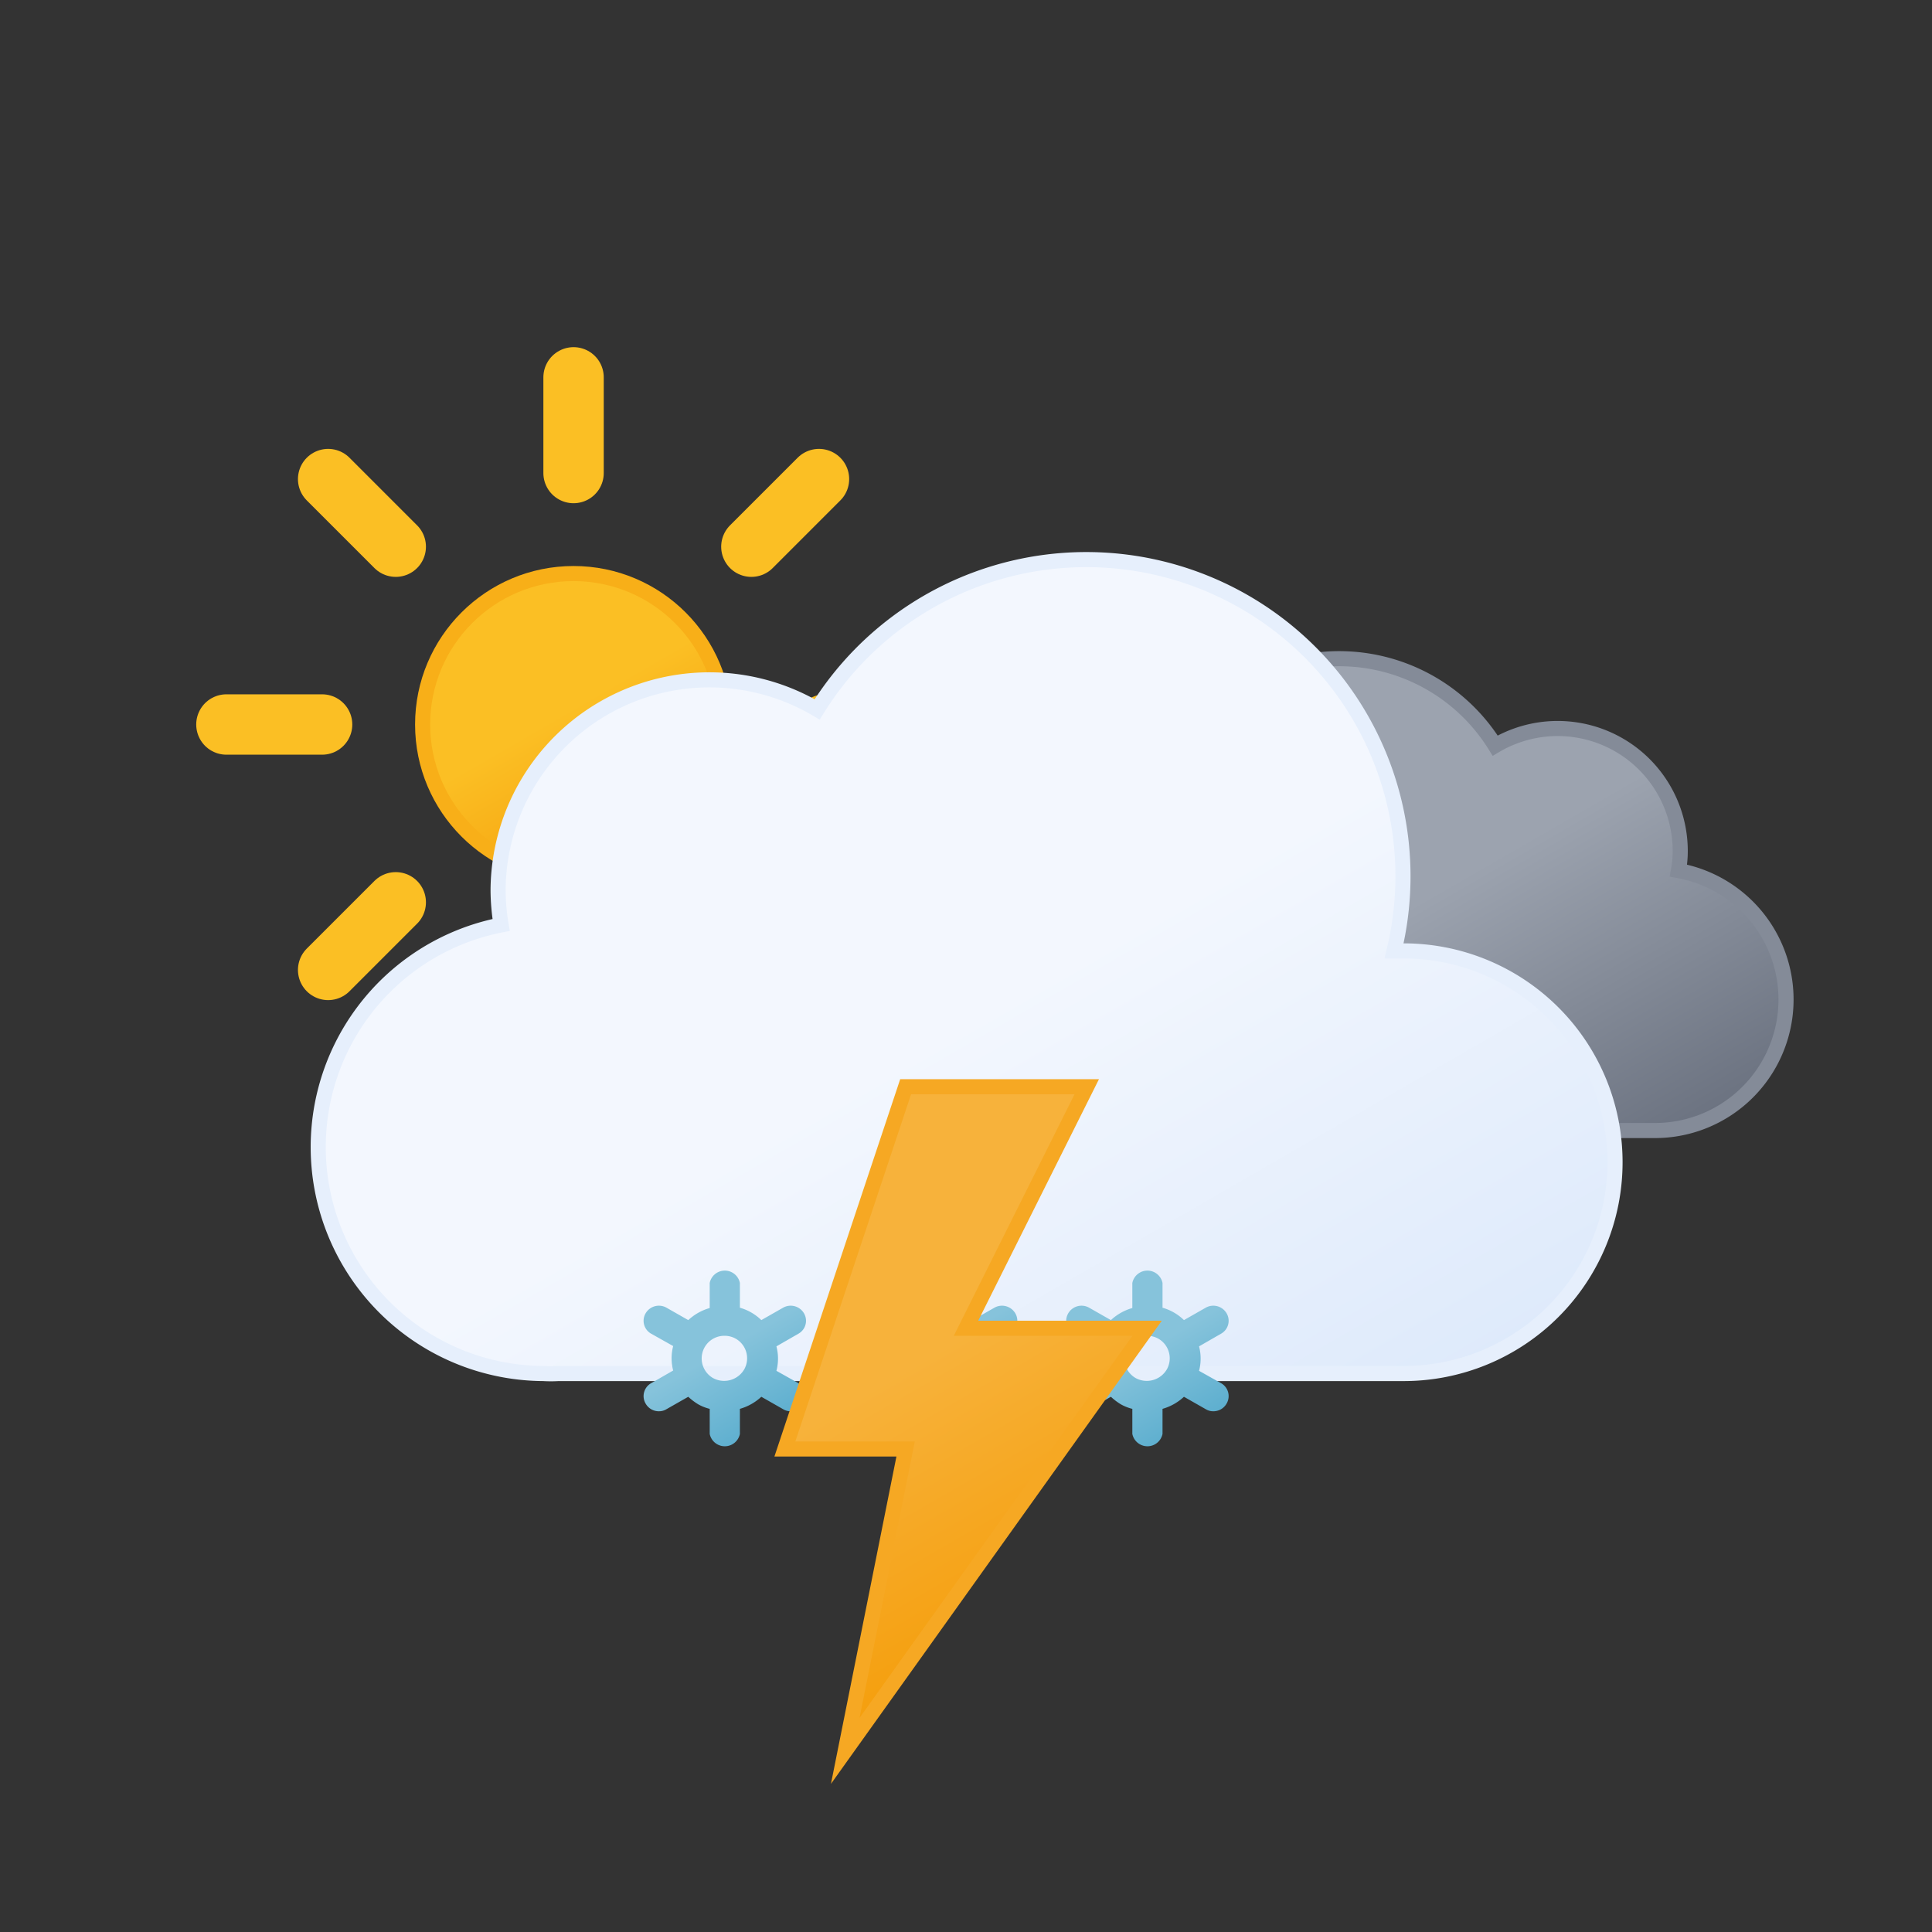 <svg xmlns="http://www.w3.org/2000/svg" xmlns:xlink="http://www.w3.org/1999/xlink" viewBox="0 0 64 64"><rect x="0" y="0" width="64" height="64" fill="#333333" stroke="none"/><defs><linearGradient id="b" x1="16.5" x2="21.5" y1="19.67" y2="28.33" gradientUnits="userSpaceOnUse"><stop offset="0" stop-color="#fbbf24"/><stop offset=".45" stop-color="#fbbf24"/><stop offset="1" stop-color="#f59e0b"/></linearGradient><linearGradient id="c" x1="40.76" x2="50.83" y1="23" y2="40.46" gradientUnits="userSpaceOnUse"><stop offset="0" stop-color="#9ca3af"/><stop offset=".45" stop-color="#9ca3af"/><stop offset="1" stop-color="#6b7280"/></linearGradient><linearGradient id="d" x1="22.56" x2="39.2" y1="21.96" y2="50.8" gradientUnits="userSpaceOnUse"><stop offset="0" stop-color="#f3f7fe"/><stop offset=".45" stop-color="#f3f7fe"/><stop offset="1" stop-color="#deeafb"/></linearGradient><linearGradient id="a" x1="22.66" x2="25.34" y1="42.68" y2="47.32" gradientUnits="userSpaceOnUse"><stop offset="0" stop-color="#86c3db"/><stop offset=".45" stop-color="#86c3db"/><stop offset="1" stop-color="#5eafcf"/></linearGradient><linearGradient id="e" x1="29.66" x2="32.34" y1="42.68" y2="47.32" xlink:href="#a"/><linearGradient id="f" x1="36.66" x2="39.34" y1="42.68" y2="47.32" xlink:href="#a"/><linearGradient id="g" x1="26.74" x2="35.76" y1="37.88" y2="53.52" gradientUnits="userSpaceOnUse"><stop offset="0" stop-color="#f7b23b"/><stop offset=".45" stop-color="#f7b23b"/><stop offset="1" stop-color="#f59e0b"/></linearGradient></defs><circle cx="19" cy="24" r="5" fill="url(#b)" stroke="#f8af18" stroke-miterlimit="10" stroke-width=".5"/><path fill="none" stroke="#fbbf24" stroke-linecap="round" stroke-miterlimit="10" stroke-width="2" d="M19 15.67V12.5m0 23v-3.17m5.89-14.22l2.24-2.24M10.87 32.13l2.24-2.24m0-11.78l-2.24-2.24m16.26 16.26l-2.24-2.24M7.5 24h3.17m19.83 0h-3.17"><animateTransform attributeName="transform" dur="45s" repeatCount="indefinite" type="rotate" values="0 19 24; 360 19 24"/></path><path fill="url(#c)" stroke="#848b98" stroke-miterlimit="10" stroke-width=".5" d="M34.23 33.45a4.05 4.05 0 004.05 4h16.51a4.34 4.34 0 00.81-8.61 3.52 3.52 0 00.06-.66 4.06 4.06 0 00-6.13-3.48 6.08 6.08 0 00-11.25 3.19 6.34 6.34 0 00.18 1.46h-.18a4.05 4.05 0 00-4.05 4.1z"><animateTransform attributeName="transform" dur="7s" repeatCount="indefinite" type="translate" values="-2.1 0; 2.1 0; -2.1 0"/></path><path fill="url(#d)" stroke="#e6effc" stroke-miterlimit="10" stroke-width=".5" d="M46.5 31.5h-.32a10.49 10.49 0 00-19.11-8 7 7 0 00-10.57 6 7.21 7.21 0 00.1 1.14A7.5 7.5 0 0018 45.5a4.19 4.19 0 00.5 0v0h28a7 7 0 000-14z"><animateTransform attributeName="transform" dur="7s" repeatCount="indefinite" type="translate" values="-3 0; 3 0; -3 0"/></path><path fill="url(#a)" d="M26.45 45.82l-.73-.41a1.59 1.59 0 000-.81l.73-.42a.49.49 0 00.18-.68.51.51 0 00-.69-.18l-.72.41a1.66 1.66 0 00-.71-.41v-.82a.51.51 0 00-1 0v.83a1.74 1.74 0 00-.71.4l-.72-.41a.51.51 0 00-.69.18.49.49 0 00.18.68l.73.41a1.59 1.59 0 000 .81l-.73.42a.49.49 0 00-.18.68.5.5 0 00.44.25.47.47 0 00.25-.07l.72-.41a2 2 0 00.33.25 1.5 1.5 0 00.38.15v.83a.51.51 0 001 0v-.83a1.74 1.74 0 00.71-.4l.72.41a.47.47 0 00.25.07.5.5 0 00.44-.25.49.49 0 00-.18-.68zm-2.83-.17a.75.75 0 01.38-1.4.75.75 0 01.38.1.75.75 0 01.28 1 .77.77 0 01-1.04.3z"><animateTransform additive="sum" attributeName="transform" begin="-2.7s" dur="4s" repeatCount="indefinite" type="translate" values="1 -6; -1 12"/><animateTransform additive="sum" attributeName="transform" begin="-2.7s" dur="4s" repeatCount="indefinite" type="rotate" values="-45 24 45; 45 24 45"/><animate attributeName="opacity" begin="-2.7s" dur="4s" repeatCount="indefinite" values="0;1;1;1;0"/></path><path fill="url(#e)" d="M33.45 45.82l-.73-.41a1.59 1.59 0 000-.81l.73-.42a.49.49 0 00.18-.68.51.51 0 00-.69-.18l-.72.41a1.66 1.66 0 00-.71-.41v-.82a.51.51 0 00-1 0v.83a1.74 1.74 0 00-.71.4l-.72-.41a.51.51 0 00-.69.18.49.49 0 00.18.68l.73.41a1.59 1.59 0 000 .81l-.73.42a.49.49 0 00-.18.68.5.5 0 00.44.25.47.47 0 00.25-.07l.72-.41a2 2 0 00.33.25 1.5 1.5 0 00.38.15v.83a.51.51 0 001 0v-.83a1.74 1.74 0 00.71-.4l.72.41a.47.47 0 00.25.07.5.5 0 00.44-.25.49.49 0 00-.18-.68zm-2.83-.17a.75.75 0 01.38-1.4.75.75 0 01.38.1.75.75 0 01.28 1 .77.77 0 01-1.04.3z"><animateTransform additive="sum" attributeName="transform" dur="4s" repeatCount="indefinite" type="translate" values="-1 -6; 1 12"/><animateTransform additive="sum" attributeName="transform" dur="4s" repeatCount="indefinite" type="rotate" values="-45 31 45; 45 31 45"/><animate attributeName="opacity" dur="4s" repeatCount="indefinite" values="0;1;1;1;0"/></path><path fill="url(#f)" d="M40.45 45.82l-.73-.41a1.59 1.59 0 000-.81l.73-.42a.49.49 0 00.18-.68.51.51 0 00-.69-.18l-.72.41a1.66 1.66 0 00-.71-.41v-.82a.51.51 0 00-1 0v.83a1.74 1.74 0 00-.71.4l-.72-.41a.51.51 0 00-.69.18.49.49 0 00.18.68l.73.41a1.59 1.59 0 000 .81l-.73.42a.49.49 0 00-.18.68.5.5 0 00.44.25.47.47 0 00.25-.07l.72-.41a2 2 0 00.33.25 1.5 1.5 0 00.38.15v.83a.51.51 0 001 0v-.83a1.74 1.74 0 00.71-.4l.72.41a.47.47 0 00.25.07.5.5 0 00.44-.25.49.49 0 00-.18-.68zm-2.83-.17a.75.75 0 01.38-1.4.75.75 0 01.38.1.75.75 0 01.28 1 .77.77 0 01-1.04.3z"><animateTransform additive="sum" attributeName="transform" begin="-1.3s" dur="4s" repeatCount="indefinite" type="translate" values="1 -6; -1 12"/><animateTransform additive="sum" attributeName="transform" begin="-1.3s" dur="4s" repeatCount="indefinite" type="rotate" values="-45 38 45; 45 38 45"/><animate attributeName="opacity" begin="-1.3s" dur="4s" repeatCount="indefinite" values="0;1;1;1;0"/></path><path fill="url(#g)" stroke="#f6a823" stroke-miterlimit="10" stroke-width=".5" d="M30 36l-4 12h4l-2 10 10-14h-6l4-8h-6z"><animate attributeName="opacity" dur="2s" repeatCount="indefinite" values="1; 1; 1; 1; 1; 1; 0.1; 1; 0.1; 1; 1; 0.1; 1; 0.1; 1"/></path></svg>